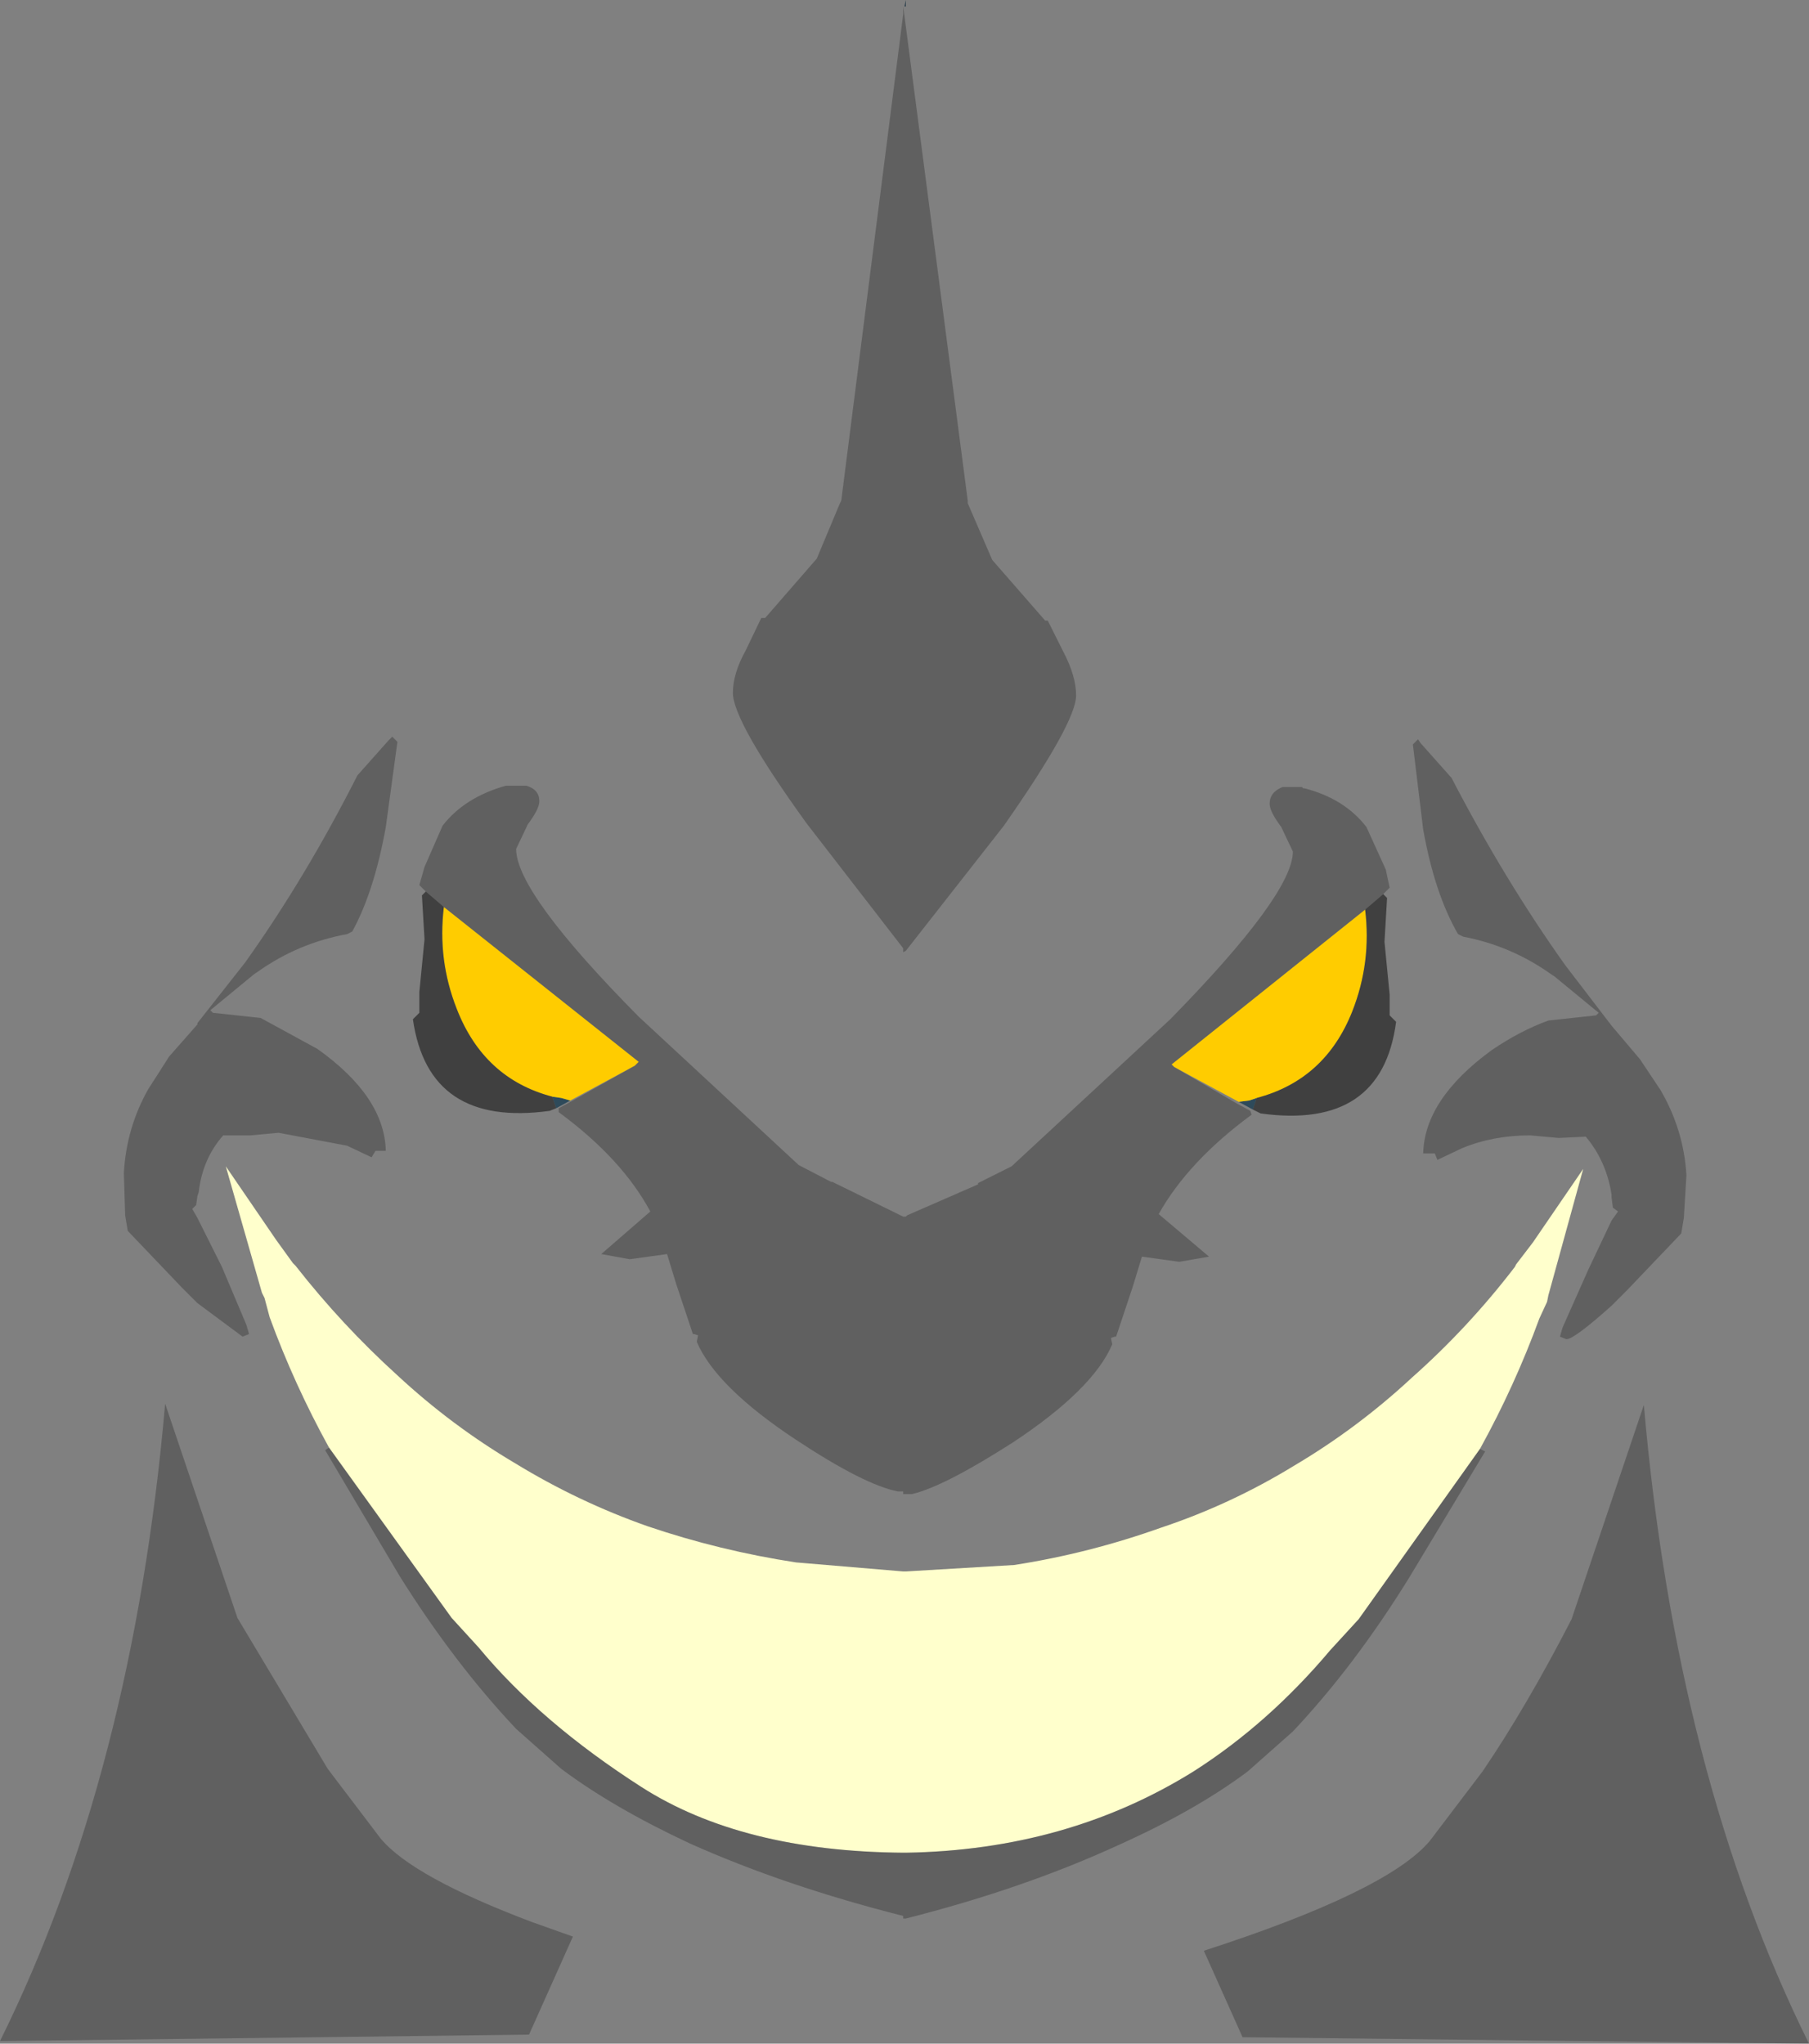 <?xml version="1.0" encoding="UTF-8" standalone="no"?>
<svg xmlns:xlink="http://www.w3.org/1999/xlink" height="79.2px" width="70.1px" xmlns="http://www.w3.org/2000/svg">
  <rect width="100%" height="100%" fill="#808080" stroke="none"/>
  <g transform="matrix(1.0, 0.0, 0.0, 1.0, 35.3, 160.65)">
    <path d="M13.25 -117.65 L12.7 -117.95 13.1 -118.0 13.4 -118.1 13.25 -117.65 M-13.2 -118.0 L-13.75 -117.7 -13.9 -118.15 -13.55 -118.1 -13.2 -118.0" fill="#2e4a5a" fill-rule="evenodd" stroke="none"/>
    <path d="M-0.2 -160.4 L-0.25 -160.4 -0.2 -160.65 -0.2 -160.4" fill="#243946" fill-rule="evenodd" stroke="none"/>
    <path d="M12.7 -117.95 L10.2 -119.3 10.1 -119.4 17.6 -125.4 Q17.85 -123.35 17.1 -121.45 16.05 -118.8 13.4 -118.1 L13.1 -118.0 12.7 -117.95 M-10.7 -119.35 L-13.2 -118.0 -13.55 -118.1 -13.9 -118.15 Q-16.55 -118.85 -17.6 -121.55 -18.35 -123.45 -18.1 -125.5 L-10.55 -119.5 -10.7 -119.35" fill="#ffcc00" fill-rule="evenodd" stroke="none"/>
    <path d="M-22.55 -104.55 Q-23.9 -107.0 -24.85 -109.6 L-25.05 -110.35 -25.15 -110.55 -26.55 -115.45 -24.6 -112.6 -23.95 -111.7 -23.85 -111.6 Q-22.05 -109.3 -19.9 -107.35 -17.8 -105.4 -15.35 -103.95 -12.9 -102.45 -10.2 -101.5 -7.4 -100.55 -4.45 -100.1 L-0.3 -99.75 -0.2 -99.75 4.0 -100.0 Q6.9 -100.45 9.7 -101.45 12.4 -102.35 14.85 -103.85 17.3 -105.3 19.4 -107.25 21.6 -109.2 23.4 -111.55 L23.45 -111.65 24.1 -112.5 26.05 -115.35 24.7 -110.45 24.65 -110.2 24.35 -109.55 Q23.4 -106.95 22.05 -104.5 L17.35 -97.9 16.25 -96.7 Q13.85 -93.85 10.95 -92.0 6.05 -88.95 -0.2 -88.85 L-0.3 -88.85 Q-6.55 -88.9 -10.45 -91.4 -14.35 -93.9 -16.75 -96.8 L-17.8 -97.95 -22.55 -104.55" fill="#ffffcc" fill-rule="evenodd" stroke="none"/>
    <path d="M21.2 -124.45 Q20.3 -126.0 19.85 -128.5 L19.45 -131.8 19.65 -132.0 19.75 -131.85 20.95 -130.5 Q23.0 -126.55 25.35 -123.25 L27.15 -120.9 28.25 -119.6 29.05 -118.4 Q29.95 -116.85 30.05 -115.1 L29.95 -113.45 29.85 -112.85 27.75 -110.65 27.15 -110.05 Q25.7 -108.75 25.4 -108.75 L25.15 -108.85 25.25 -109.2 26.25 -111.45 27.15 -113.35 27.4 -113.7 27.2 -113.85 27.15 -114.25 27.15 -114.35 Q26.95 -115.65 26.15 -116.6 L25.1 -116.55 24.0 -116.65 Q22.55 -116.65 21.35 -116.15 L20.4 -115.7 20.3 -115.95 19.85 -115.95 Q19.9 -118.05 22.5 -119.95 23.6 -120.7 24.7 -121.1 L26.55 -121.3 26.65 -121.4 24.95 -122.8 24.8 -122.9 Q23.25 -124.0 21.4 -124.35 L21.2 -124.45 M5.3 -136.6 L5.9 -135.4 Q6.4 -134.45 6.4 -133.7 6.4 -132.65 3.6 -128.65 L-0.2 -123.8 -0.3 -123.75 -0.3 -123.9 -4.05 -128.75 Q-6.9 -132.7 -6.9 -133.8 -6.9 -134.55 -6.4 -135.45 L-5.8 -136.7 -5.65 -136.7 -3.65 -139.0 -2.75 -141.15 -2.7 -141.25 -0.3 -160.1 -0.3 -160.4 2.2 -141.25 2.2 -141.15 3.15 -138.95 5.2 -136.6 5.3 -136.6 M-18.8 -126.1 L-19.05 -126.35 -18.85 -127.05 -18.15 -128.65 Q-17.3 -129.75 -15.7 -130.2 L-14.9 -130.2 Q-14.4 -130.05 -14.4 -129.6 -14.4 -129.3 -14.85 -128.7 L-15.3 -127.75 Q-15.3 -126.05 -10.55 -121.25 L-4.35 -115.5 -3.1 -114.85 -3.05 -114.85 -0.3 -113.5 -0.2 -113.5 -0.15 -113.55 2.6 -114.75 2.6 -114.8 3.9 -115.45 10.05 -121.15 Q14.8 -126.0 14.8 -127.65 L14.35 -128.6 Q13.9 -129.2 13.9 -129.5 13.9 -129.95 14.4 -130.15 L15.15 -130.15 15.2 -130.1 15.25 -130.1 Q16.8 -129.7 17.65 -128.6 L18.4 -126.95 18.55 -126.25 18.3 -126.0 17.6 -125.4 10.1 -119.4 10.2 -119.3 12.6 -117.9 13.15 -117.6 13.2 -117.45 Q10.75 -115.65 9.6 -113.6 L11.55 -111.95 10.4 -111.75 8.95 -111.95 8.6 -110.8 7.95 -108.85 7.9 -108.85 7.75 -108.8 7.8 -108.55 Q7.05 -106.8 3.95 -104.75 1.3 -103.05 0.05 -102.75 L-0.3 -102.75 -0.3 -102.85 -0.5 -102.85 Q-1.8 -103.1 -4.45 -104.85 -7.55 -106.9 -8.3 -108.65 L-8.25 -108.9 -8.4 -108.95 -8.45 -108.95 -9.1 -110.9 -9.45 -112.05 -10.9 -111.85 -12.0 -112.05 -10.1 -113.7 Q-11.2 -115.75 -13.65 -117.55 L-13.65 -117.7 -13.1 -118.0 -10.7 -119.35 -10.55 -119.5 -18.1 -125.5 -18.8 -126.1 M-22.55 -104.55 L-17.8 -97.95 -16.75 -96.8 Q-14.35 -93.9 -10.45 -91.4 -6.55 -88.9 -0.3 -88.85 L-0.2 -88.85 Q6.05 -88.95 10.95 -92.0 13.85 -93.85 16.25 -96.7 L17.35 -97.9 22.05 -104.5 22.25 -104.4 19.3 -99.5 Q17.2 -96.1 14.8 -93.55 L13.05 -92.0 Q11.05 -90.5 8.05 -89.15 4.35 -87.45 -0.2 -86.3 L-0.3 -86.3 -0.3 -86.4 Q-4.85 -87.55 -8.55 -89.2 -11.55 -90.6 -13.55 -92.1 L-15.3 -93.65 Q-17.7 -96.2 -19.8 -99.55 L-22.7 -104.45 -22.55 -104.55 M25.6 -97.9 L28.4 -106.2 Q29.65 -91.85 34.8 -81.45 L12.85 -81.7 11.35 -85.05 Q18.45 -87.35 20.1 -89.3 L22.15 -92.0 Q23.85 -94.5 25.6 -97.9 M-19.9 -131.9 L-20.35 -128.6 Q-20.8 -126.1 -21.65 -124.55 L-21.85 -124.45 Q-23.75 -124.1 -25.3 -123.0 L-25.45 -122.9 -27.15 -121.5 -27.05 -121.4 -25.2 -121.2 -23.0 -120.0 Q-20.4 -118.15 -20.35 -116.05 L-20.75 -116.05 -20.9 -115.8 -21.85 -116.25 -24.5 -116.75 -25.6 -116.65 -26.65 -116.65 Q-27.45 -115.75 -27.6 -114.45 L-27.65 -114.3 -27.7 -113.95 -27.85 -113.8 -27.65 -113.45 -26.7 -111.55 -25.75 -109.3 -25.65 -108.95 -25.9 -108.85 -27.65 -110.15 -28.25 -110.75 -30.35 -112.95 -30.45 -113.55 -30.5 -115.2 Q-30.4 -116.95 -29.55 -118.45 L-29.1 -119.15 -28.75 -119.7 -27.65 -120.95 -27.65 -121.0 -25.8 -123.35 Q-23.45 -126.65 -21.45 -130.6 L-20.25 -131.95 -20.1 -132.1 -19.9 -131.9 M-14.8 -81.8 L-35.3 -81.55 Q-30.15 -91.95 -28.9 -106.25 L-26.1 -97.95 -22.6 -92.1 -20.55 -89.4 Q-19.3 -87.9 -14.65 -86.15 L-13.1 -85.6 -14.8 -81.8" fill="#000000" fill-opacity="0.251" fill-rule="evenodd" stroke="none"/>
    <path d="M18.3 -126.0 L18.45 -125.85 18.35 -124.15 18.55 -122.1 18.55 -121.3 18.8 -121.05 Q18.25 -116.85 13.55 -117.5 L13.25 -117.65 13.4 -118.1 Q16.05 -118.8 17.1 -121.45 17.85 -123.35 17.6 -125.4 L18.3 -126.0 M-13.75 -117.7 L-14.0 -117.6 Q-18.7 -116.95 -19.3 -121.15 L-19.05 -121.4 -19.05 -122.2 -18.85 -124.25 -18.95 -125.95 -18.8 -126.1 -18.1 -125.5 Q-18.35 -123.45 -17.6 -121.55 -16.55 -118.85 -13.9 -118.15 L-13.75 -117.7" fill="#000000" fill-opacity="0.498" fill-rule="evenodd" stroke="none"/>
  </g>
</svg>
